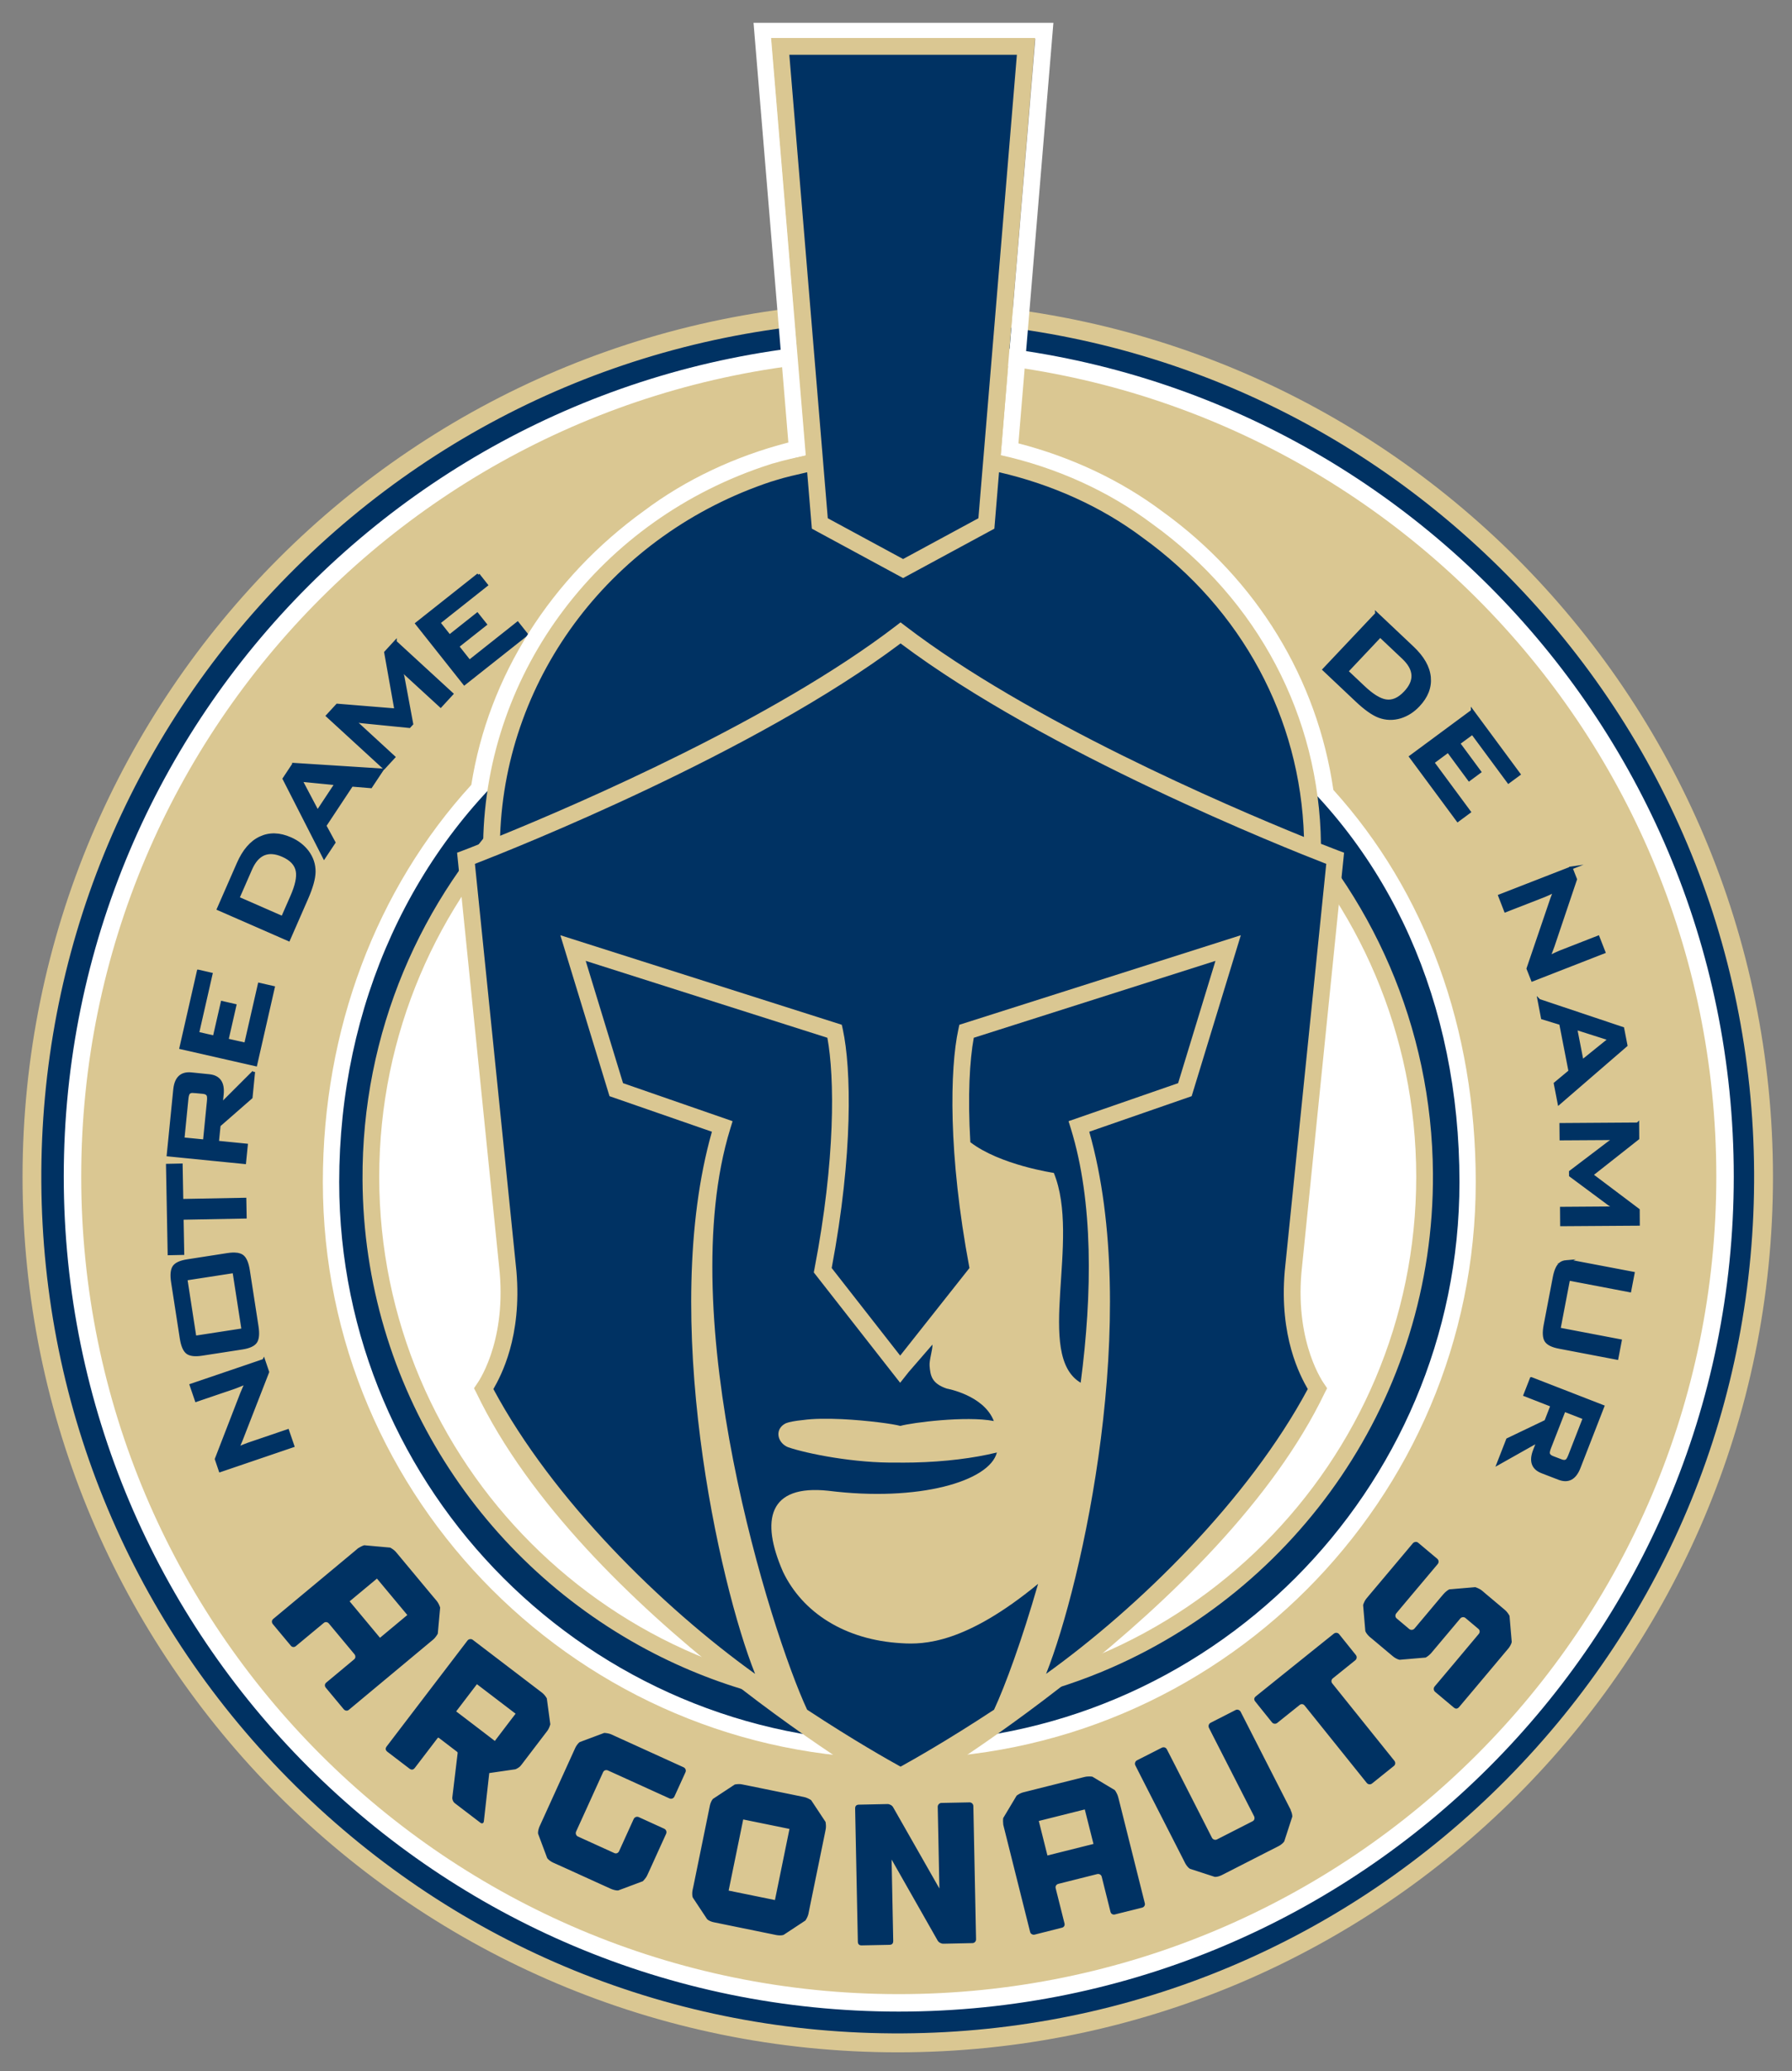 <?xml version="1.0" ?>
<svg xmlns:rdf="http://www.w3.org/1999/02/22-rdf-syntax-ns#" xmlns="http://www.w3.org/2000/svg" xmlns:cc="http://creativecommons.org/ns#" xmlns:dc="http://purl.org/dc/elements/1.1/" xml:space="preserve" viewBox="0 0 86.21 99.633">
	<rect x="0" y="0" width="86.21" height="99.633" fill="#808080" stroke="none"/>
	<g transform="matrix(1.25 0 0 -1.25 -170.65 707.44)">
		<g transform="translate(.87 .725)">
			<g stroke-miterlimit="10">
				<path d="m136.61 519.93c0 18.552 15.04 33.592 33.592 33.592s33.592-15.04 33.592-33.592c0-18.553-15.04-33.592-33.592-33.592s-33.592 15.039-33.592 33.592" stroke="#dac792" stroke-width=".184" fill="#dac792"/>
				<path d="m148.96 519.81c0.047-8.194 4.753-15.292 11.587-18.794 2.934-1.503 6.26-2.343 9.777-2.323 2.83 0.017 5.528 0.589 7.993 1.611 7.74 3.213 13.176 10.872 13.125 19.755-0.069 11.712-9.653 21.186-21.366 21.117-11.712-0.068-21.186-9.653-21.116-21.366zm53.557 0.313c0.051-8.631-3.263-16.766-9.331-22.906-6.069-6.139-14.164-9.548-22.796-9.599-8.633-0.051-16.768 3.264-22.907 9.332-6.14 6.068-9.549 14.163-9.6 22.796-0.05 8.632 3.264 16.767 9.332 22.907s14.164 9.549 22.796 9.599c8.633 0.05 16.767-3.264 22.907-9.331 6.14-6.069 9.549-14.165 9.599-22.798z" stroke="#003263" stroke-width="1.285" fill="none"/>
				<path d="m21.924 26.551-2.963 2.348 2.293 2.893 2.99-2.367-0.432-0.545-2.316 1.836-0.568-0.719 1.336-1.057-0.393-0.494-1.334 1.057-0.51-0.645 2.287-1.812-0.391-0.494zm43.217 1.879-2.535 2.684 1.565 1.478c0.426 0.403 0.79 0.661 1.09 0.773 0.331 0.122 0.671 0.132 1.02 0.027 0.328-0.102 0.617-0.289 0.869-0.557 0.396-0.42 0.572-0.87 0.527-1.352-0.044-0.481-0.314-0.957-0.811-1.426l-1.725-1.629zm0.17 1.066 1.109 1.047c0.59 0.557 0.621 1.114 0.092 1.672-0.304 0.324-0.616 0.457-0.938 0.402-0.296-0.049-0.65-0.268-1.062-0.658l-0.807-0.762 1.605-1.701zm-47.381 0.287-0.465 0.506 0.492 2.766-2.82-0.23-0.471 0.512 2.721 2.496 0.469-0.51-1.68-1.545c-0.085-0.077-0.186-0.161-0.305-0.25 0.12 0.045 0.261 0.077 0.428 0.094l2.305 0.23 0.117-0.127-0.422-2.269c-0.018-0.087-0.064-0.229-0.139-0.422 0.113 0.13 0.203 0.228 0.27 0.289l1.682 1.543 0.537-0.584-2.719-2.498zm51.814 3.326-2.969 2.195 2.268 3.066 0.557-0.412-1.756-2.377 0.736-0.545 1.012 1.371 0.506-0.375-1.012-1.371 0.662-0.488 1.736 2.348 0.506-0.373-2.246-3.039zm-56.707 2.564-0.459 0.693 1.928 3.779 0.475-0.715-0.438-0.807 1.291-1.951 0.918 0.076 0.535-0.805-4.25-0.271zm0.354 0.766 1.691 0.166-0.893 1.35-0.799-1.516zm-1.264 2.625c-0.242-0.007-0.471 0.042-0.689 0.145-0.439 0.204-0.796 0.617-1.068 1.242l-0.953 2.176 3.383 1.48 0.863-1.973c0.236-0.537 0.356-0.967 0.361-1.287 0.004-0.354-0.102-0.674-0.318-0.967-0.209-0.275-0.482-0.484-0.818-0.632-0.265-0.116-0.518-0.179-0.76-0.186zm-0.102 0.859c0.152 0.011 0.316 0.056 0.492 0.133 0.406 0.179 0.638 0.429 0.695 0.75 0.054 0.294-0.034 0.701-0.262 1.221l-0.445 1.016-2.143-0.938 0.611-1.397c0.244-0.557 0.594-0.819 1.051-0.785zm62.473 0.734-3.439 1.34 0.279 0.721 1.861-0.725c0.142-0.056 0.319-0.138 0.533-0.248-0.065 0.122-0.122 0.255-0.168 0.396l-1.143 3.356 0.215 0.547 3.439-1.342-0.281-0.719-1.807 0.705c-0.075 0.03-0.269 0.116-0.58 0.264 0.068-0.129 0.142-0.308 0.221-0.539l1.082-3.211-0.213-0.545zm-66.043 4.963-0.84 3.686 3.6 0.818 0.847-3.719-0.675-0.154-0.658 2.881-0.893-0.201 0.379-1.662-0.613-0.141-0.381 1.662-0.801-0.184 0.648-2.845-0.613-0.141zm64.5 1.408 0.162 0.844 0.877 0.268 0.447 2.297-0.709 0.59 0.184 0.947 3.221-2.785-0.158-0.812-4.023-1.348zm1.762 1.342 1.633 0.52-1.324 1.068-0.309-1.588zm-63.604 2.102-1.559 1.557 0.049-0.484c0.055-0.551-0.154-0.849-0.629-0.896l-0.861-0.088c-0.475-0.047-0.74 0.204-0.795 0.754l-0.314 3.148 3.676 0.365 0.084-0.84-1.391-0.139 0.082-0.811 1.537-1.344 0.121-1.225zm-2.875 0.938 0.445 0.043c0.124 0.013 0.204 0.057 0.24 0.133 0.022 0.055 0.029 0.149 0.016 0.281l-0.191 1.922-1.033-0.101 0.191-1.924c0.013-0.134 0.037-0.223 0.072-0.273 0.05-0.066 0.136-0.093 0.26-0.08zm69.461 1.562-3.693 0.025 0.006 0.693 2.281-0.014c0.114-0.001 0.246-0.009 0.395-0.025-0.12 0.049-0.245 0.123-0.379 0.225l-1.844 1.4 0.002 0.172 1.855 1.377c0.071 0.051 0.202 0.121 0.389 0.211-0.171-0.018-0.305-0.025-0.395-0.025l-2.283 0.016 0.006 0.793 3.691-0.025-0.004-0.686-2.244-1.69 2.221-1.752-0.004-0.695zm-70.07 1.973-0.66 0.014 0.08 4.256 0.656-0.014-0.031-1.693 3.035-0.057-0.016-0.859-3.033 0.057-0.031-1.703zm2.664 4.289c-0.119-0.014-0.262-0.008-0.432 0.018l-1.924 0.299c-0.339 0.052-0.557 0.15-0.656 0.295-0.098 0.146-0.12 0.393-0.066 0.742l0.416 2.688c0.054 0.349 0.15 0.579 0.287 0.688s0.375 0.136 0.715 0.084l1.924-0.297c0.339-0.052 0.557-0.152 0.656-0.297 0.098-0.146 0.12-0.393 0.066-0.742l-0.416-2.688c-0.054-0.349-0.148-0.578-0.287-0.688-0.069-0.054-0.164-0.087-0.283-0.102zm63.986 0.357c-0.12 0.01-0.215 0.041-0.285 0.094-0.142 0.104-0.246 0.328-0.311 0.676l-0.438 2.291c-0.066 0.346-0.051 0.595 0.041 0.744 0.094 0.149 0.307 0.255 0.645 0.318l2.769 0.529 0.162-0.844-2.945-0.562 0.459-2.402 2.943 0.561 0.162-0.844-2.77-0.527c-0.169-0.033-0.314-0.043-0.434-0.033zm-64.111 0.482 0.434 2.799-2.312 0.357-0.432-2.799 2.311-0.357zm1.434 4.273-3.496 1.19 0.25 0.732 1.836-0.625c0.076-0.025 0.274-0.105 0.592-0.238-0.072 0.126-0.154 0.301-0.244 0.527l-1.223 3.16 0.189 0.557 3.496-1.19-0.25-0.732-1.889 0.643c-0.145 0.05-0.326 0.125-0.545 0.225 0.071-0.12 0.132-0.25 0.186-0.389l1.287-3.303-0.189-0.557zm60.979 0.875-0.307 0.785 1.301 0.508-0.295 0.76-1.84 0.881-0.447 1.147 1.918-1.08-0.176 0.453c-0.2 0.515-0.08 0.861 0.365 1.033l0.809 0.312c0.444 0.172 0.766 0.001 0.967-0.514l1.147-2.947-3.441-1.338zm1.582 1.522 0.967 0.375-0.701 1.801c-0.049 0.124-0.094 0.207-0.141 0.244-0.066 0.051-0.157 0.054-0.273 0.008l-0.418-0.16c-0.116-0.045-0.18-0.109-0.195-0.191-0.007-0.06 0.013-0.152 0.061-0.277l0.701-1.799z" transform="matrix(.8 0 0 -.8 136.52 564.35)" stroke="#003263" stroke-width=".141" fill="#003263"/>
				<path d="m138.44 519.95c0 17.563 14.237 31.8 31.8 31.8s31.801-14.237 31.801-31.8-14.238-31.8-31.801-31.8-31.8 14.237-31.8 31.8z" stroke="#fff" stroke-width="0.672" fill="none"/>
			</g>
			<g>
				<path d="m170.2 499.98c-11.003 0-19.955 8.952-19.955 19.956 0 11.003 8.952 19.955 19.955 19.955 11.004 0 19.956-8.952 19.956-19.955 0-11.004-8.952-19.956-19.956-19.956" fill="#fff"/>
				<path d="m35.164 0 0.066 0.801 1.609 19.389c-2.559 0.66-4.942 1.786-6.93 3.277-4.491 3.237-7.496 7.942-8.322 13.191-4.572 5.006-7.143 11.774-7.143 19.111 0 15.291 12.441 27.732 27.732 27.732s27.732-12.441 27.732-27.732c0-7.407-2.413-13.962-6.85-18.867-0.772-5.33-3.674-10.114-8.223-13.393-1.988-1.491-4.37-2.617-6.928-3.277l1.613-19.39 0.07-0.842h-14.426zm0.869 0.775h12.686l-1.666 20.076c2.699 0.603 5.205 1.727 7.311 3.307 4.036 2.906 6.699 7.04 7.674 11.678-0.497-0.488-1.008-0.965-1.549-1.414-0.119-0.105-0.26-0.229-0.396-0.344l-35.85 0.047c-0.552 0.453-1.076 0.936-1.586 1.432 1.022-4.551 3.753-8.578 7.731-11.443 2.105-1.58 4.611-2.702 7.311-3.305l-1.664-20.034zm-11.213 33.764l0.123 0.025 34.508 0.152 0.096-0.023c0.05 0.028 0.126 0.076 0.232 0.158 6.027 4.9 9.346 12.32 9.346 20.918 0 14.859-12.087 26.947-26.947 26.947s-26.947-12.089-26.947-26.947c0-8.49 3.517-16.2 9.65-21.156l-0.061-0.074z" transform="matrix(.8 0 0 -.8 136.52 564.35)" fill="#fff"/>
				<path d="m36.459 1.141 1.676 20.209c-0.61 0.133-1.212 0.282-1.793 0.467-0.016-0.009-0.031-0.016-0.049-0.023-7.647 2.466-13.33 9.343-13.393 17.549l0.023 0.459c-0.588 0.234-1.11 0.422-1.545 0.555l1.482 17.785s0.932 4.691-0.549 7.654c0 0 7.025 13.098 19.896 18.48 4.525-1.639 18.415-13.332 20.053-18.715-0.545-0.546-1.092-1.955-1.092-4.451l1.869-20.832s-0.531-0.212-1.434-0.588l-0.09-0.35c0.096 0.044 0.193 0.088 0.289 0.131-0.022-6.112-3.084-11.533-7.799-14.93-2.061-1.548-4.596-2.672-7.396-3.242l1.674-20.158h-11.822zm30.547 71.939c-0.05 0.005-0.091 0.024-0.125 0.064l-0.385 0.459-1.732 2.059-0.117 0.141c-0.034 0.039-0.064 0.088-0.094 0.148-0.029 0.06-0.049 0.114-0.064 0.16l0.107 1.256c0.018 0.049 0.047 0.097 0.088 0.148s0.082 0.095 0.121 0.129l0.135 0.111 0.844 0.709 0.141 0.117c0.039 0.034 0.087 0.066 0.145 0.098 0.058 0.033 0.116 0.055 0.172 0.068l1.254-0.107c0.044-0.022 0.091-0.054 0.143-0.096s0.093-0.081 0.127-0.121l0.086-0.102 0.748-0.889 0.561-0.668c0.034-0.04 0.075-0.063 0.125-0.066 0.05-0.005 0.094 0.01 0.133 0.043l0.615 0.518c0.039 0.033 0.061 0.074 0.062 0.121 0.003 0.048-0.015 0.091-0.049 0.131l-0.59 0.703-0.535 0.639-0.99 1.176c-0.033 0.039-0.048 0.085-0.043 0.135 0.004 0.05 0.026 0.092 0.064 0.125l0.898 0.754c0.092 0.079 0.178 0.069 0.258-0.023l0.816-0.969 1.412-1.682 0.137-0.162c0.034-0.04 0.066-0.088 0.1-0.148 0.034-0.061 0.058-0.117 0.066-0.168l-0.107-1.257c-0.022-0.045-0.055-0.095-0.094-0.148s-0.079-0.096-0.119-0.129l-0.361-0.305-0.549-0.461-0.207-0.176c-0.04-0.033-0.088-0.063-0.148-0.092-0.06-0.03-0.117-0.053-0.168-0.07l-1.254 0.107c-0.044 0.022-0.091 0.054-0.145 0.098-0.052 0.044-0.096 0.086-0.129 0.125l-0.15 0.176-0.846 1.008-0.4 0.475c-0.033 0.039-0.075 0.061-0.125 0.064-0.05 0.005-0.095-0.009-0.135-0.043l-0.598-0.504c-0.04-0.033-0.06-0.074-0.062-0.121-0.001-0.049 0.013-0.091 0.047-0.131l0.404-0.482 1.145-1.361 0.436-0.518c0.033-0.04 0.05-0.085 0.045-0.135-0.004-0.05-0.026-0.091-0.066-0.125l-0.912-0.766c-0.039-0.033-0.083-0.048-0.133-0.043zm-50.574 0.158c-0.048 0.015-0.098 0.035-0.15 0.062-0.054 0.028-0.101 0.055-0.145 0.082l-0.023 0.02-0.117 0.1-3.941 3.281c-0.04 0.033-0.06 0.074-0.062 0.121-0.001 0.048 0.014 0.091 0.047 0.131l0.861 1.033c0.033 0.04 0.071 0.061 0.117 0.064 0.045 0.004 0.088-0.009 0.127-0.043l1.34-1.113c0.039-0.034 0.081-0.047 0.129-0.041 0.048 0.007 0.087 0.03 0.121 0.07l1.227 1.473c0.034 0.039 0.047 0.083 0.045 0.131-0.001 0.048-0.022 0.088-0.061 0.119l-1.34 1.117c-0.04 0.033-0.061 0.071-0.064 0.117-0.004 0.045 0.01 0.087 0.043 0.127l0.859 1.033c0.034 0.039 0.074 0.064 0.121 0.07 0.048 0.007 0.093-0.006 0.133-0.041l3.908-3.256 0.066-0.055 0.082-0.068c0.04-0.033 0.082-0.079 0.123-0.135 0.043-0.055 0.073-0.105 0.096-0.148l0.113-1.254c-0.014-0.046-0.036-0.102-0.066-0.164-0.031-0.061-0.063-0.112-0.096-0.152l-0.068-0.082-0.188-0.223-1.262-1.516-0.352-0.424-0.094-0.111c-0.034-0.039-0.075-0.079-0.129-0.119-0.054-0.039-0.103-0.07-0.148-0.094l-1.252-0.113zm0.615 1.603 1.461 1.752-1.315 1.096-1.461-1.754 1.315-1.094zm46.168 2.609c-0.05-0.005-0.095 0.009-0.135 0.041l-1.072 0.859-0.279 0.225-1.049 0.842-0.277 0.223-1.07 0.861c-0.095 0.076-0.107 0.163-0.029 0.258l0.799 0.996c0.033 0.041 0.075 0.063 0.125 0.068 0.049 0.005 0.093-0.009 0.133-0.041l1.072-0.859c0.04-0.034 0.084-0.046 0.129-0.041 0.045 0.005 0.081 0.027 0.115 0.068l2.986 3.719c0.033 0.04 0.073 0.063 0.123 0.068s0.095-0.009 0.135-0.041l1.049-0.842c0.04-0.033 0.061-0.074 0.064-0.121 0.003-0.048-0.01-0.091-0.043-0.131l-2.986-3.719c-0.032-0.041-0.045-0.085-0.037-0.133 0.006-0.048 0.031-0.086 0.072-0.117l1.07-0.861c0.041-0.033 0.063-0.073 0.068-0.123 0.006-0.05-0.009-0.095-0.041-0.135l-0.799-0.996c-0.033-0.041-0.073-0.063-0.123-0.068zm-41.691 0.303c-0.05 0.006-0.091 0.029-0.123 0.07l-0.969 1.27-1.002 1.312-1.914 2.508c-0.074 0.098-0.062 0.185 0.035 0.26l1.059 0.809c0.099 0.074 0.185 0.062 0.26-0.035l1.092-1.43c0.02-0.025 0.042-0.03 0.068-0.01l0.869 0.664c0.025 0.019 0.034 0.042 0.029 0.07l-0.254 2.119c-0.007 0.051 0.002 0.104 0.025 0.158 0.022 0.055 0.056 0.098 0.096 0.129l1.223 0.934c0.041 0.031 0.078 0.042 0.111 0.029 0.034-0.01 0.053-0.043 0.061-0.094l0.26-2.32 1.26-0.182c0.049-0.02 0.096-0.047 0.145-0.078 0.049-0.033 0.085-0.062 0.107-0.094l0.061-0.076 0.428-0.562 0.793-1.039c0.031-0.041 0.06-0.092 0.086-0.152 0.026-0.061 0.045-0.115 0.057-0.164l-0.168-1.246c-0.024-0.043-0.056-0.091-0.1-0.146-0.045-0.054-0.089-0.096-0.129-0.127l-3.33-2.541c-0.041-0.031-0.086-0.043-0.135-0.035zm0.332 2.168 1.861 1.42-0.26 0.338-0.662 0.871-0.076 0.102-0.139-0.107-0.023-0.018-0.814-0.623-0.885-0.674 0.998-1.309zm36.637 1.234c-0.048-0.015-0.094-0.013-0.141 0.01l-1.197 0.611c-0.046 0.024-0.076 0.059-0.092 0.107-0.015 0.046-0.012 0.094 0.012 0.141l0.209 0.414 1.699 3.326 0.26 0.508c0.023 0.046 0.027 0.092 0.016 0.139-0.014 0.048-0.043 0.081-0.088 0.104l-1.707 0.871c-0.046 0.024-0.092 0.028-0.141 0.012-0.046-0.015-0.084-0.047-0.107-0.092l-0.254-0.5-1.523-2.99-0.389-0.758c-0.024-0.046-0.058-0.077-0.105-0.094-0.049-0.014-0.096-0.009-0.143 0.014l-1.19 0.605c-0.045 0.024-0.075 0.059-0.09 0.107-0.016 0.048-0.012 0.096 0.012 0.141l0.271 0.535 1.978 3.877 0.148 0.293c0.024 0.046 0.056 0.095 0.098 0.146 0.04 0.052 0.083 0.09 0.127 0.119l1.197 0.389c0.051 0.003 0.107-0.004 0.17-0.021 0.064-0.019 0.119-0.039 0.164-0.062l0.234-0.119 1.869-0.955 0.629-0.32c0.046-0.022 0.097-0.057 0.152-0.1s0.094-0.083 0.123-0.127l0.389-1.197c0-0.043-0.006-0.092-0.021-0.15-0.015-0.059-0.035-0.111-0.059-0.156l0.008-0.004-0.012-0.026-2.084-4.084-0.316-0.619c-0.024-0.046-0.06-0.077-0.107-0.092zm-30.516 1.111-1.178 0.441c-0.041 0.031-0.084 0.073-0.121 0.127-0.039 0.052-0.069 0.104-0.09 0.15l-0.244 0.537-1.453 3.195-0.025 0.053c-0.02 0.048-0.038 0.102-0.053 0.166-0.015 0.065-0.021 0.123-0.016 0.174l0.441 1.18c0.031 0.043 0.072 0.082 0.125 0.121 0.054 0.037 0.103 0.069 0.15 0.09l0.512 0.23 1.594 0.725 0.688 0.312c0.048 0.022 0.105 0.04 0.17 0.057 0.068 0.018 0.126 0.023 0.178 0.018l1.18-0.441c0.036-0.034 0.074-0.076 0.115-0.129 0.041-0.051 0.074-0.1 0.094-0.146l0.166-0.361 0.455-1.004 0.293-0.643c0.02-0.048 0.023-0.093 0.006-0.141-0.018-0.048-0.051-0.081-0.098-0.104l-1.222-0.557c-0.048-0.021-0.095-0.023-0.143-0.006-0.048 0.018-0.081 0.051-0.104 0.098l-0.699 1.541c-0.02 0.046-0.053 0.08-0.098 0.1-0.045 0.018-0.09 0.017-0.137-0.006l-1.744-0.793c-0.048-0.021-0.077-0.054-0.096-0.102-0.016-0.048-0.015-0.094 0.006-0.141l0.504-1.107 0.301-0.664 0.492-1.082c0.021-0.046 0.055-0.077 0.1-0.092 0.046-0.015 0.093-0.011 0.141 0.012l1.029 0.467 1.18 0.537 0.74 0.336c0.048 0.023 0.094 0.023 0.141 0.006 0.046-0.018 0.08-0.05 0.102-0.098l0.529-1.162c0.021-0.046 0.023-0.093 0.006-0.141-0.018-0.046-0.05-0.08-0.098-0.102l-0.703-0.32-2.537-1.154-0.238-0.109c-0.046-0.02-0.102-0.036-0.166-0.049-0.066-0.013-0.125-0.017-0.174-0.02zm23.309 2.094c-0.07 0.001-0.13 0.007-0.18 0.02l-0.104 0.025-0.281 0.07-1.914 0.48-0.533 0.135-0.141 0.035c-0.051 0.013-0.105 0.034-0.164 0.064-0.059 0.033-0.108 0.062-0.148 0.092l-0.646 1.08c-0.007 0.05-0.009 0.102-0.008 0.162s0.005 0.115 0.012 0.166l0.008 0.029 0.037 0.15 1.246 4.973c0.013 0.05 0.041 0.085 0.084 0.107 0.041 0.024 0.087 0.03 0.139 0.018l1.303-0.33c0.05-0.011 0.089-0.037 0.111-0.076 0.024-0.039 0.028-0.084 0.016-0.133l-0.424-1.69c-0.013-0.05-0.006-0.095 0.021-0.135 0.026-0.04 0.065-0.066 0.115-0.078l1.857-0.467c0.05-0.013 0.095-0.007 0.137 0.016 0.043 0.024 0.071 0.057 0.084 0.107l0.423 1.692c0.013 0.05 0.039 0.085 0.078 0.107 0.039 0.025 0.083 0.03 0.133 0.018l1.305-0.326c0.049-0.011 0.089-0.04 0.115-0.08 0.026-0.04 0.032-0.085 0.02-0.135l-1.237-4.936-0.021-0.084-0.028-0.103c-0.013-0.05-0.034-0.105-0.066-0.166-0.031-0.062-0.062-0.115-0.092-0.152l-1.08-0.646c-0.049-0.007-0.108-0.011-0.178-0.01zm-16.854 0.367c-0.066 0.003-0.123 0.009-0.172 0.02l-1.051 0.693c-0.034 0.039-0.064 0.087-0.09 0.148-0.025 0.059-0.045 0.117-0.055 0.168l-0.1 0.492-0.691 3.383-0.043 0.199c-0.011 0.051-0.016 0.11-0.016 0.176s0.008 0.123 0.023 0.172l0.695 1.049c0.04 0.035 0.088 0.067 0.148 0.092 0.061 0.026 0.116 0.043 0.166 0.053l0.512 0.105 2.295 0.469 0.199 0.041c0.05 0.011 0.111 0.016 0.18 0.018 0.069 0.001 0.126-0.007 0.176-0.023l1.051-0.693c0.028-0.04 0.057-0.09 0.086-0.15 0.029-0.061 0.047-0.116 0.059-0.166l0.1-0.494 0.697-3.402 0.035-0.18c0.01-0.05 0.014-0.108 0.012-0.174-0.004-0.066-0.009-0.125-0.018-0.174l-0.694-1.049c-0.041-0.028-0.092-0.056-0.154-0.086-0.064-0.029-0.121-0.051-0.172-0.061l-0.604-0.125-1.992-0.406-0.408-0.082c-0.051-0.011-0.108-0.015-0.174-0.012zm11.119 0.879-1.344 0.027c-0.052 0.001-0.095 0.02-0.129 0.057-0.035 0.036-0.054 0.08-0.053 0.131l0.08 3.928-2.228-3.912c-0.026-0.045-0.065-0.081-0.117-0.109-0.051-0.028-0.103-0.042-0.154-0.041l-1.375 0.029c-0.122 0.003-0.182 0.065-0.18 0.188l0.131 6.402c0.003 0.122 0.064 0.183 0.188 0.18l1.334-0.027c0.122-0.003 0.181-0.064 0.18-0.188l-0.078-3.916 2.217 3.902c0.028 0.045 0.066 0.08 0.117 0.107 0.054 0.028 0.104 0.042 0.156 0.041l0.117-0.002 1.275-0.027c0.051 0 0.095-0.017 0.131-0.055 0.034-0.036 0.05-0.078 0.049-0.131l-0.129-6.402c-0.001-0.052-0.02-0.096-0.057-0.131s-0.08-0.052-0.131-0.051zm5.549 0.34 0.418 1.66-2.215 0.555-0.416-1.66 2.213-0.555zm-16.434 0.482 2.227 0.455-0.699 3.422-2.228-0.455 0.701-3.422z" transform="matrix(.8 0 0 -.8 136.52 564.35)" fill="#003263"/>
				<path d="m175.91 500.81c1.388 3.47 3.684 13.742 1.662 20.864l3.941 1.368 1.892 6.194-10.833-3.446-0.039-0.183c-0.323-1.493-0.401-4.784 0.428-9.178l-2.666-3.371-2.636 3.371c0.83 4.394 0.752 7.685 0.429 9.178l-0.04 0.183-10.832 3.446 1.892-6.194 3.941-1.368c-2.022-7.122 0.274-17.394 1.662-20.864-3.599 2.584-7.787 6.703-10.072 10.961 0.296 0.52 1.102 2.011 0.887 4.536l-1.598 15.675c1.567 0.608 10.775 4.272 16.382 8.484 5.607-4.212 14.816-7.876 16.383-8.484l-1.598-15.676c-0.215-2.524 0.59-4.015 0.887-4.535-2.285-4.258-6.474-8.377-10.072-10.961m0.957 20.973c0.862-2.802 0.826-6.325 0.375-9.769-1.782 1.056 0.02 5.499-1.034 8.075 0 0-2.07 0.303-3.213 1.182-0.105 1.785-0.026 3.159 0.133 4.019l9.301 2.959-1.437-4.706-4.217-1.463 0.092-0.297zm-2.959-22.351c-1.787-1.178-3.156-1.949-3.598-2.192-0.441 0.243-1.81 1.014-3.597 2.192-1.404 3.02-5.19 15.1-2.959 22.351l0.091 0.297-4.216 1.463-1.437 4.706 9.301-2.959c0.282-1.529 0.313-4.687-0.495-8.885l-0.028-0.145 2.932-3.747 0.392-0.5 0.331 0.418 0.911 1.051c0.014-0.184-0.128-0.593-0.109-0.822 0.031-0.368 0.077-0.674 0.662-0.871 0 0 1.425-0.251 1.81-1.248-1.061 0.208-3.162-0.063-3.599-0.188-0.266 0.076-1.261 0.212-2.236 0.26-0.004 0-0.007 0-0.01 0.001h-0.016c-0.545 0.025-1.079 0.022-1.478-0.034-0.311-0.031-0.544-0.075-0.66-0.123-0.376-0.179-0.361-0.58-0.11-0.805 0.055-0.049 0.117-0.092 0.194-0.12 0.724-0.248 2.566-0.619 4.198-0.589 0.067-0.001 0.132-0.003 0.2-0.003 0.146 0 0.29 0.002 0.433 0.005 1.207 0.027 2.311 0.167 3.202 0.385-0.285-1.11-3.015-1.907-6.484-1.473-2.309 0.25-2.621-1.123-1.747-3.12 0.749-1.561 2.371-2.621 4.556-2.746 0.88-0.059 2.479-0.007 5.261 2.284-0.628-2.188-1.27-3.929-1.695-4.843m-8.57 47.264 0.037 0.01 0.125 0.039c0.398 0.126 0.807 0.213 1.215 0.308l0.001-0.003 0.18-2.168 3.512-1.901 3.512 1.901 0.18 2.173c2.031-0.469 3.934-1.323 5.521-2.514 3.83-2.759 6.076-6.942 6.215-11.523-3.026 1.227-10.587 4.479-15.33 8.109l-0.196 0.15-0.195-0.15c-4.685-3.585-12.12-6.802-15.217-8.064 0.215 6.186 4.36 11.618 10.44 13.633m0.691 16.424h8.758l-1.269-15.286-0.054-0.645-0.158-1.906-2.898-1.569-2.899 1.569-0.158 1.9-0.053 0.647-1.269 15.29zm19.709-46.87 1.641 16.162-0.23 0.086c-0.015 0.006-0.251 0.095-0.66 0.257-0.059 4.894-2.417 9.375-6.486 12.306-1.684 1.264-3.678 2.169-5.838 2.651l1.323 16.053h-10.16l1.334-16.066c-0.416-0.094-0.828-0.175-1.234-0.3l-0.041-0.009-0.124-0.04c-6.5-2.096-10.912-7.933-11.017-14.549-0.48-0.192-0.758-0.297-0.774-0.303l-0.23-0.086 1.641-16.161c0.236-2.771-0.871-4.272-0.882-4.288l-0.108-0.16 0.089-0.171c4.076-8.503 16.058-15.414 16.178-15.477l0.15-0.08 0.151 0.08c0.12 0.063 12.194 7.158 16.177 15.477l0.089 0.171-0.107 0.159c-0.011 0.017-1.118 1.518-0.882 4.288" fill="#dac792"/>
			</g>
		</g>
	</g>
</svg>